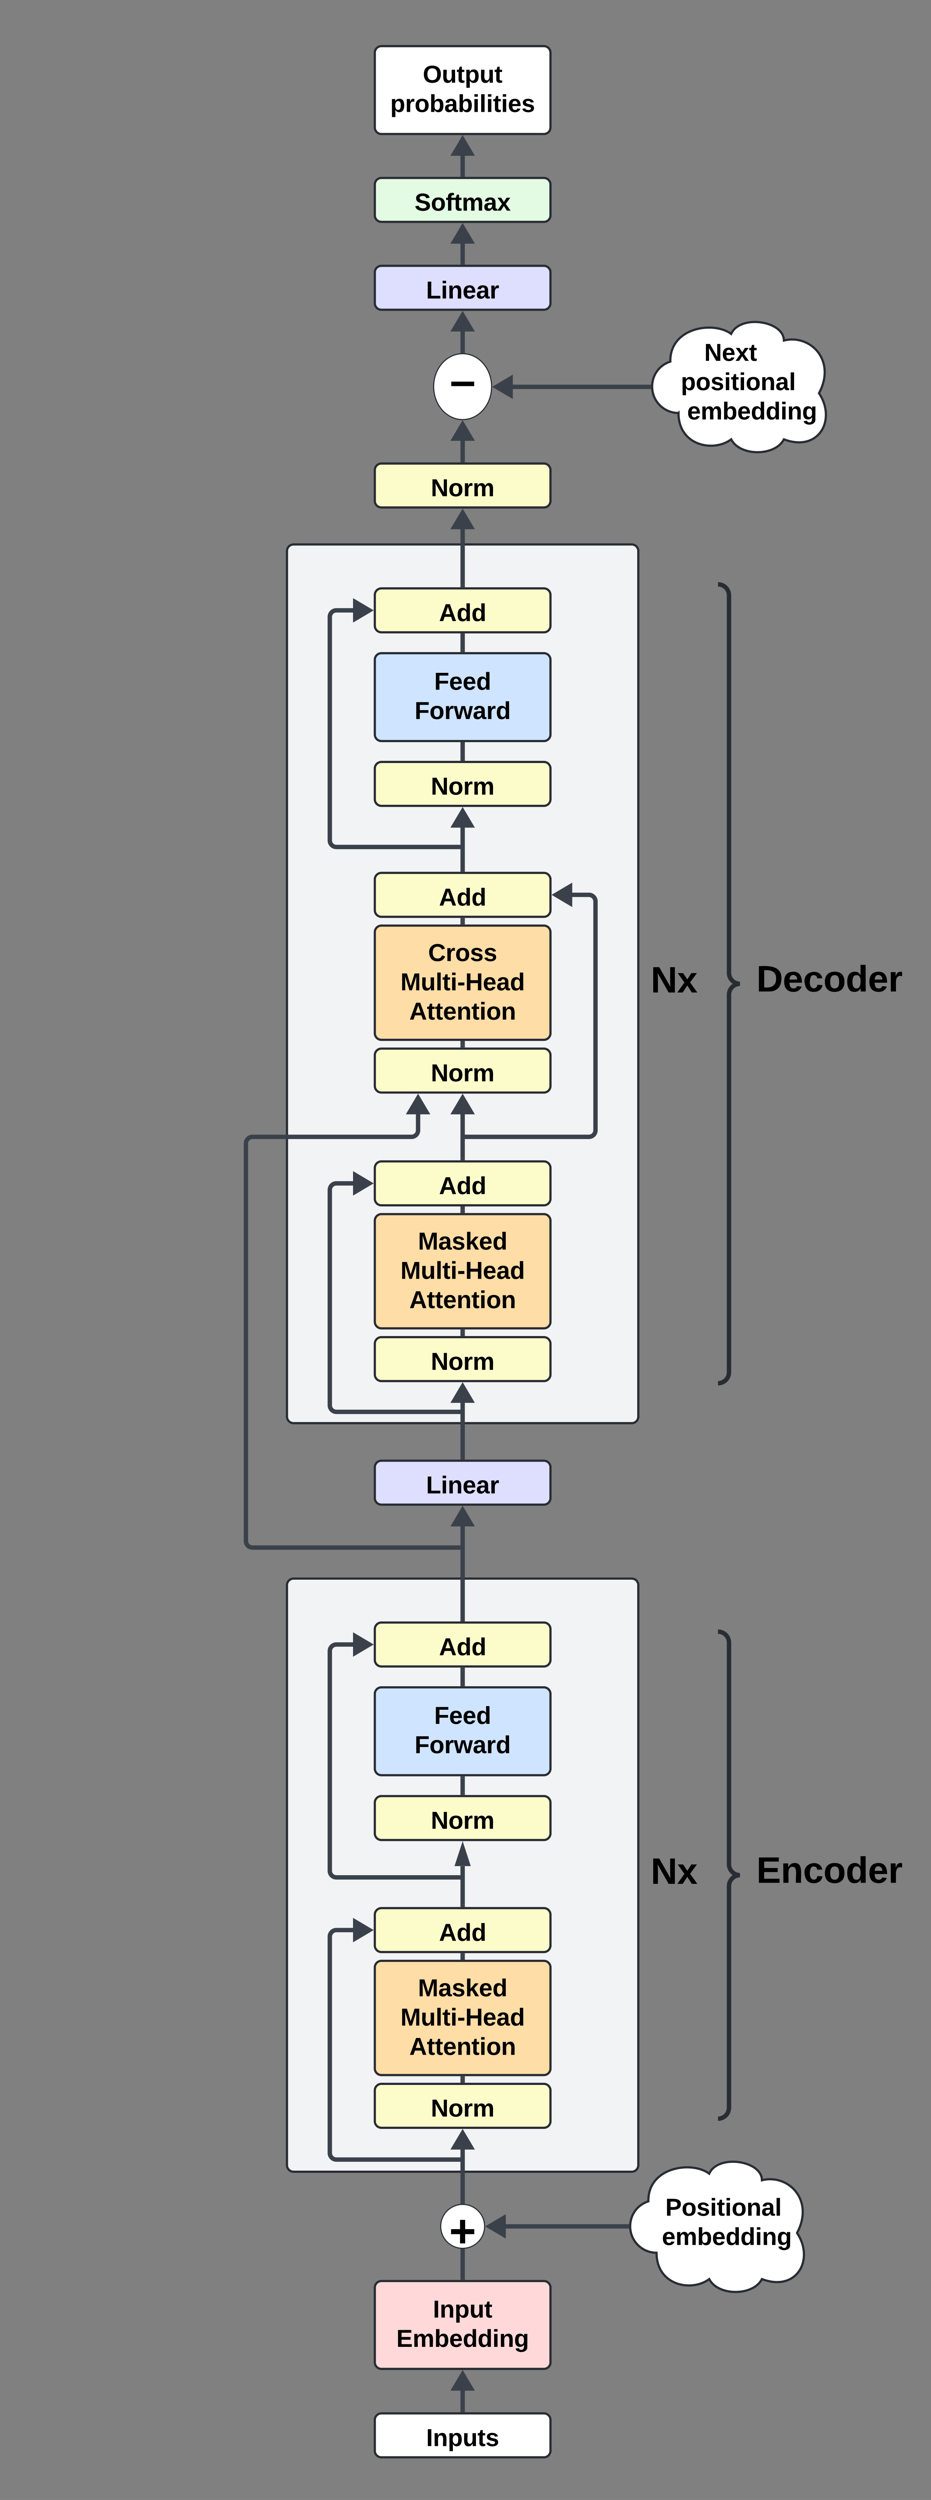 <svg xmlns="http://www.w3.org/2000/svg" xmlns:xlink="http://www.w3.org/1999/xlink" xmlns:lucid="lucid" width="848" height="2276"><rect width="100%" height="100%" fill="#808080" stroke="none"/><g transform="translate(654 -1298)" lucid:page-tab-id="0_0"><path d="M-392.6 1799.67a6 6 0 0 1 6-6h308a6 6 0 0 1 6 6v788a6 6 0 0 1-6 6h-308a6 6 0 0 1-6-6zM-392.6 2741.17a6 6 0 0 1 6-6h308a6 6 0 0 1 6 6v528a6 6 0 0 1-6 6h-308a6 6 0 0 1-6-6z" stroke="#282c33" stroke-width="2" fill="#f2f3f5"/><path d="M-312.6 3089.17a6 6 0 0 1 6-6h148a6 6 0 0 1 6 6v92a6 6 0 0 1-6 6h-148a6 6 0 0 1-6-6z" stroke="#282c33" stroke-width="2" fill="#ffdda6"/><use xlink:href="#a" transform="matrix(1,0,0,1,-300.609,3095.174) translate(27.321 20.278)"/><use xlink:href="#b" transform="matrix(1,0,0,1,-300.609,3095.174) translate(11.395 46.944)"/><use xlink:href="#c" transform="matrix(1,0,0,1,-300.609,3095.174) translate(19.451 73.611)"/><path d="M-312.6 3201.17a6 6 0 0 1 6-6h148a6 6 0 0 1 6 6v28a6 6 0 0 1-6 6h-148a6 6 0 0 1-6-6z" stroke="#282c33" stroke-width="2" fill="#fcfcca"/><use xlink:href="#d" transform="matrix(1,0,0,1,-300.609,3207.174) translate(39.049 17.778)"/><path d="M-312.6 3041.17a6 6 0 0 1 6-6h148a6 6 0 0 1 6 6v28a6 6 0 0 1-6 6h-148a6 6 0 0 1-6-6z" stroke="#282c33" stroke-width="2" fill="#fcfcca"/><use xlink:href="#e" transform="matrix(1,0,0,1,-300.609,3047.174) translate(46.488 17.778)"/><path d="M-312.6 2840.17a6 6 0 0 1 6-6h148a6 6 0 0 1 6 6v68a6 6 0 0 1-6 6h-148a6 6 0 0 1-6-6z" stroke="#282c33" stroke-width="2" fill="#cfe4ff"/><use xlink:href="#f" transform="matrix(1,0,0,1,-300.609,2846.174) translate(42.136 21.278)"/><use xlink:href="#g" transform="matrix(1,0,0,1,-300.609,2846.174) translate(24.265 47.944)"/><path d="M-312.6 2939.17a6 6 0 0 1 6-6h148a6 6 0 0 1 6 6v28a6 6 0 0 1-6 6h-148a6 6 0 0 1-6-6z" stroke="#282c33" stroke-width="2" fill="#fcfcca"/><use xlink:href="#d" transform="matrix(1,0,0,1,-300.609,2945.174) translate(39.049 17.778)"/><path d="M-312.6 2781.17a6 6 0 0 1 6-6h148a6 6 0 0 1 6 6v28a6 6 0 0 1-6 6h-148a6 6 0 0 1-6-6z" stroke="#282c33" stroke-width="2" fill="#fcfcca"/><use xlink:href="#e" transform="matrix(1,0,0,1,-300.609,2787.174) translate(46.488 17.778)"/><path d="M-232.6 3192.17v-2" stroke="#3a414a" stroke-width="4" fill="none"/><path d="M-230.63 3194.17h-3.95v-2.05h3.95zM-230.63 3190.22h-3.95v-2.05h3.95z" stroke="#3a414a" stroke-width=".05" fill="#3a414a"/><path d="M-232.6 3080.17v-2" stroke="#3a414a" stroke-width="4" fill="none"/><path d="M-230.63 3082.17h-3.95v-2.05h3.95zM-230.63 3078.22h-3.95v-2.05h3.95z" stroke="#3a414a" stroke-width=".05" fill="#3a414a"/><path d="M-232.6 3032.17v-35.26" stroke="#3a414a" stroke-width="4" fill="none"/><path d="M-230.63 3034.17h-3.95v-2.05h3.95z" stroke="#3a414a" stroke-width=".05" fill="#3a414a"/><path d="M-232.6 2980.65l4.63 14.26h-9.28z" stroke="#3a414a" stroke-width="4" fill="#3a414a"/><path d="M-232.6 2930.17v-13" stroke="#3a414a" stroke-width="4" fill="none"/><path d="M-230.63 2932.17h-3.95v-2.05h3.95zM-230.63 2917.22h-3.95v-2.05h3.95z" stroke="#3a414a" stroke-width=".05" fill="#3a414a"/><path d="M-232.6 2831.17v-13" stroke="#3a414a" stroke-width="4" fill="none"/><path d="M-230.63 2833.17h-3.95v-2.05h3.95zM-230.63 2818.22h-3.95v-2.05h3.95z" stroke="#3a414a" stroke-width=".05" fill="#3a414a"/><path d="M-234.6 3007.2h-113a6 6 0 0 1-6-6v-200.03a6 6 0 0 1 6-6h20.76M-234.66 3007.2h2.05" stroke="#3a414a" stroke-width="4" fill="none"/><path d="M-317.54 2795.17l-12.9 7.64v-15.26z" stroke="#3a414a" stroke-width="4" fill="#3a414a"/><path d="M-312.6 3380.67a6 6 0 0 1 6-6h148a6 6 0 0 1 6 6v68a6 6 0 0 1-6 6h-148a6 6 0 0 1-6-6z" stroke="#282c33" stroke-width="2" fill="#ffd9d9"/><use xlink:href="#h" transform="matrix(1,0,0,1,-300.609,3386.674) translate(40.963 21.278)"/><use xlink:href="#i" transform="matrix(1,0,0,1,-300.609,3386.674) translate(7.66 47.944)"/><path d="M-232.6 3371.67v-24.25" stroke="#3a414a" stroke-width="4" fill="none"/><path d="M-230.63 3373.67h-3.95v-2.05h3.95zM-232.63 3345.43l1.5-.06.5-.1v2.2h-3.95v-2.3z" stroke="#3a414a" stroke-width=".05" fill="#3a414a"/><path d="M-232.6 3302.42v-53.02" stroke="#3a414a" stroke-width="4" fill="none"/><path d="M-230.63 3304.67l-1.96-.25-1.5.06-.48.1v-2.2h3.95z" stroke="#3a414a" stroke-width=".05" fill="#3a414a"/><path d="M-232.6 3240.1l7.63 12.9h-15.28z" stroke="#3a414a" stroke-width="4" fill="#3a414a"/><path d="M-56 3348.92c-13.25 0-24-10.74-24-24 0-10.6 6.5-19.55 16.58-22.82C-64 3270.92-24 3264.92-8 3276.92c8-18 48-12 48 6 24-6 48 18 32 48 16 24 0 54-32 42-8 15.6-40 15.6-48 0-16 12-48 6-48-24z" stroke="#282c33" stroke-width="2" fill="#fff"/><use xlink:href="#j" transform="matrix(1,0,0,1,-75,3269.924) translate(27.042 45.278)"/><use xlink:href="#k" transform="matrix(1,0,0,1,-75,3269.924) translate(23.9 71.944)"/><path d="M-212.6 3324.92c0 11.05-8.96 20-20 20-11.06 0-20-8.95-20-20 0-11.04 8.94-20 20-20 11.04 0 20 8.96 20 20z" stroke="#282c33" fill="#fff"/><use xlink:href="#l" transform="matrix(1,0,0,1,-247.609,3309.924) translate(2.685 33.778)"/><path d="M-234.6 3264.1h-113a6 6 0 0 1-6-6v-196.93a6 6 0 0 1 6-6h20.76M-234.66 3264.1h2.05" stroke="#3a414a" stroke-width="4" fill="none"/><path d="M-317.54 3055.17l-12.9 7.64v-15.26z" stroke="#3a414a" stroke-width="4" fill="#3a414a"/><path d="M-312.6 3501.17a6 6 0 0 1 6-6h148a6 6 0 0 1 6 6v28a6 6 0 0 1-6 6h-148a6 6 0 0 1-6-6z" stroke="#282c33" stroke-width="2" fill="#fff"/><use xlink:href="#m" transform="matrix(1,0,0,1,-300.609,3507.174) translate(34.79 17.778)"/><path d="M-232.6 3492.17v-23.27" stroke="#3a414a" stroke-width="4" fill="none"/><path d="M-230.63 3494.17h-3.95v-2.05h3.95z" stroke="#3a414a" stroke-width=".05" fill="#3a414a"/><path d="M-232.6 3459.6l7.63 12.9h-15.28z" stroke="#3a414a" stroke-width="4" fill="#3a414a"/><path d="M-312.6 2409.35a6 6 0 0 1 6-6h148a6 6 0 0 1 6 6v92a6 6 0 0 1-6 6h-148a6 6 0 0 1-6-6z" stroke="#282c33" stroke-width="2" fill="#ffdda6"/><use xlink:href="#a" transform="matrix(1,0,0,1,-300.609,2415.353) translate(27.321 20.278)"/><use xlink:href="#b" transform="matrix(1,0,0,1,-300.609,2415.353) translate(11.395 46.944)"/><use xlink:href="#c" transform="matrix(1,0,0,1,-300.609,2415.353) translate(19.451 73.611)"/><path d="M-312.6 2521.35a6 6 0 0 1 6-6h148a6 6 0 0 1 6 6v28a6 6 0 0 1-6 6h-148a6 6 0 0 1-6-6z" stroke="#282c33" stroke-width="2" fill="#fcfcca"/><use xlink:href="#d" transform="matrix(1,0,0,1,-300.609,2527.353) translate(39.049 17.778)"/><path d="M-312.6 2361.35a6 6 0 0 1 6-6h148a6 6 0 0 1 6 6v28a6 6 0 0 1-6 6h-148a6 6 0 0 1-6-6z" stroke="#282c33" stroke-width="2" fill="#fcfcca"/><use xlink:href="#e" transform="matrix(1,0,0,1,-300.609,2367.353) translate(46.488 17.778)"/><path d="M-232.6 2512.35v-2" stroke="#3a414a" stroke-width="4" fill="none"/><path d="M-230.63 2514.35h-3.95v-2.05h3.95zM-230.63 2510.4h-3.95v-2.05h3.95z" stroke="#3a414a" stroke-width=".05" fill="#3a414a"/><path d="M-232.6 2400.35v-2" stroke="#3a414a" stroke-width="4" fill="none"/><path d="M-230.63 2402.35h-3.95v-2.05h3.95zM-230.63 2398.4h-3.95v-2.05h3.95z" stroke="#3a414a" stroke-width=".05" fill="#3a414a"/><path d="M-312.6 2258.67a6 6 0 0 1 6-6h148a6 6 0 0 1 6 6v28a6 6 0 0 1-6 6h-148a6 6 0 0 1-6-6z" stroke="#282c33" stroke-width="2" fill="#fcfcca"/><use xlink:href="#d" transform="matrix(1,0,0,1,-300.609,2264.674) translate(39.049 17.778)"/><path d="M-312.6 2098.67a6 6 0 0 1 6-6h148a6 6 0 0 1 6 6v28a6 6 0 0 1-6 6h-148a6 6 0 0 1-6-6z" stroke="#282c33" stroke-width="2" fill="#fcfcca"/><use xlink:href="#e" transform="matrix(1,0,0,1,-300.609,2104.674) translate(46.488 17.778)"/><path d="M-232.6 2249.67v-2" stroke="#3a414a" stroke-width="4" fill="none"/><path d="M-230.63 2251.67h-3.95v-2.05h3.95zM-230.63 2247.72h-3.95v-2.05h3.95z" stroke="#3a414a" stroke-width=".05" fill="#3a414a"/><path d="M-232.6 2137.67v-2" stroke="#3a414a" stroke-width="4" fill="none"/><path d="M-230.63 2139.67h-3.95v-2.05h3.95zM-230.63 2135.72h-3.95v-2.05h3.95z" stroke="#3a414a" stroke-width=".05" fill="#3a414a"/><path d="M-312.6 2146.67a6 6 0 0 1 6-6h148a6 6 0 0 1 6 6v92a6 6 0 0 1-6 6h-148a6 6 0 0 1-6-6z" stroke="#282c33" stroke-width="2" fill="#ffdda6"/><use xlink:href="#n" transform="matrix(1,0,0,1,-300.609,2152.674) translate(36.58 20.278)"/><use xlink:href="#b" transform="matrix(1,0,0,1,-300.609,2152.674) translate(11.395 46.944)"/><use xlink:href="#c" transform="matrix(1,0,0,1,-300.609,2152.674) translate(19.451 73.611)"/><path d="M-232.6 2352.35v-45.45" stroke="#3a414a" stroke-width="4" fill="none"/><path d="M-230.63 2354.35h-3.95v-2.05h3.95z" stroke="#3a414a" stroke-width=".05" fill="#3a414a"/><path d="M-232.6 2297.6l7.63 12.9h-15.28z" stroke="#3a414a" stroke-width="4" fill="#3a414a"/><path d="M-230.6 2333h113a6 6 0 0 0 6-6v-208.33a6 6 0 0 0-6-6h-20.78M-230.56 2333h-2.05" stroke="#3a414a" stroke-width="4" fill="none"/><path d="M-147.68 2112.67l12.9-7.63v15.27z" stroke="#3a414a" stroke-width="4" fill="#3a414a"/><path d="M-312.6 1898.67a6 6 0 0 1 6-6h148a6 6 0 0 1 6 6v68a6 6 0 0 1-6 6h-148a6 6 0 0 1-6-6z" stroke="#282c33" stroke-width="2" fill="#cfe4ff"/><use xlink:href="#f" transform="matrix(1,0,0,1,-300.609,1904.674) translate(42.136 21.278)"/><use xlink:href="#g" transform="matrix(1,0,0,1,-300.609,1904.674) translate(24.265 47.944)"/><path d="M-312.6 1997.67a6 6 0 0 1 6-6h148a6 6 0 0 1 6 6v28a6 6 0 0 1-6 6h-148a6 6 0 0 1-6-6z" stroke="#282c33" stroke-width="2" fill="#fcfcca"/><use xlink:href="#d" transform="matrix(1,0,0,1,-300.609,2003.674) translate(39.049 17.778)"/><path d="M-312.6 1839.67a6 6 0 0 1 6-6h148a6 6 0 0 1 6 6v28a6 6 0 0 1-6 6h-148a6 6 0 0 1-6-6z" stroke="#282c33" stroke-width="2" fill="#fcfcca"/><use xlink:href="#e" transform="matrix(1,0,0,1,-300.609,1845.674) translate(46.488 17.778)"/><path d="M-232.6 2089.67v-43.77" stroke="#3a414a" stroke-width="4" fill="none"/><path d="M-230.63 2091.67h-3.95v-2.05h3.95z" stroke="#3a414a" stroke-width=".05" fill="#3a414a"/><path d="M-232.6 2036.6l7.63 12.9h-15.28z" stroke="#3a414a" stroke-width="4" fill="#3a414a"/><path d="M-234.6 2069.1h-113a6 6 0 0 1-6-6v-203.43a6 6 0 0 1 6-6h20.76M-234.66 2069.1h2.05" stroke="#3a414a" stroke-width="4" fill="none"/><path d="M-317.54 1853.67l-12.9 7.64v-15.26z" stroke="#3a414a" stroke-width="4" fill="#3a414a"/><path d="M-232.6 1988.67v-13" stroke="#3a414a" stroke-width="4" fill="none"/><path d="M-230.63 1990.67h-3.95v-2.05h3.95zM-230.63 1975.72h-3.95v-2.05h3.95z" stroke="#3a414a" stroke-width=".05" fill="#3a414a"/><path d="M-232.6 1889.67v-13" stroke="#3a414a" stroke-width="4" fill="none"/><path d="M-230.63 1891.67h-3.95v-2.05h3.95zM-230.63 1876.72h-3.95v-2.05h3.95z" stroke="#3a414a" stroke-width=".05" fill="#3a414a"/><path d="M-312.6 1546a6 6 0 0 1 6-6h148a6 6 0 0 1 6 6v28a6 6 0 0 1-6 6h-148a6 6 0 0 1-6-6z" stroke="#282c33" stroke-width="2" fill="#dedeff"/><use xlink:href="#o" transform="matrix(1,0,0,1,-300.609,1552) translate(34.728 17.778)"/><path d="M-232.6 1617.5v-23.27" stroke="#3a414a" stroke-width="4" fill="none"/><path d="M-230.63 1619.66l-1.97-.16-1.72.06-.26.04v-2.15h3.95z" stroke="#3a414a" stroke-width=".05" fill="#3a414a"/><path d="M-232.6 1584.93l7.63 12.9h-15.28z" stroke="#3a414a" stroke-width="4" fill="#3a414a"/><path d="M-232.6 1717v-23.27" stroke="#3a414a" stroke-width="4" fill="none"/><path d="M-230.63 1719h-3.95v-2.05h3.95z" stroke="#3a414a" stroke-width=".05" fill="#3a414a"/><path d="M-232.6 1684.43l7.63 12.9h-15.28z" stroke="#3a414a" stroke-width="4" fill="#3a414a"/><path d="M-232.6 1830.67v-56.44" stroke="#3a414a" stroke-width="4" fill="none"/><path d="M-230.63 1832.67h-3.95v-2.05h3.95z" stroke="#3a414a" stroke-width=".05" fill="#3a414a"/><path d="M-232.6 1764.93l7.63 12.9h-15.28z" stroke="#3a414a" stroke-width="4" fill="#3a414a"/><path d="M-312.6 1466a6 6 0 0 1 6-6h148a6 6 0 0 1 6 6v28a6 6 0 0 1-6 6h-148a6 6 0 0 1-6-6z" stroke="#282c33" stroke-width="2" fill="#e3fae3"/><use xlink:href="#p" transform="matrix(1,0,0,1,-300.609,1472) translate(24.265 17.778)"/><path d="M-232.6 1537v-22.77" stroke="#3a414a" stroke-width="4" fill="none"/><path d="M-230.63 1539h-3.95v-2.05h3.95z" stroke="#3a414a" stroke-width=".05" fill="#3a414a"/><path d="M-232.6 1504.93l7.63 12.9h-15.28z" stroke="#3a414a" stroke-width="4" fill="#3a414a"/><path d="M-312.6 1346a6 6 0 0 1 6-6h148a6 6 0 0 1 6 6v68a6 6 0 0 1-6 6h-148a6 6 0 0 1-6-6z" stroke="#282c33" stroke-width="2" fill="#fff"/><use xlink:href="#q" transform="matrix(1,0,0,1,-300.609,1352) translate(31.735 21.278)"/><use xlink:href="#r" transform="matrix(1,0,0,1,-300.609,1352) translate(2.105 47.944)"/><path d="M-232.6 1457v-22.77" stroke="#3a414a" stroke-width="4" fill="none"/><path d="M-230.63 1459h-3.95v-2.05h3.95z" stroke="#3a414a" stroke-width=".05" fill="#3a414a"/><path d="M-232.6 1424.93l7.63 12.9h-15.28z" stroke="#3a414a" stroke-width="4" fill="#3a414a"/><path d="M-160 2981.17a6 6 0 0 1 6-6H74a6 6 0 0 1 6 6v48a6 6 0 0 1-6 6h-228a6 6 0 0 1-6-6z" stroke="#000" stroke-opacity="0" stroke-width="4" fill="#fff" fill-opacity="0"/><use xlink:href="#s" transform="matrix(1,0,0,1,-155,2980.174) translate(93.75 32.917)"/><path d="M-160 2169.67a6 6 0 0 1 6-6H74a6 6 0 0 1 6 6v48a6 6 0 0 1-6 6h-228a6 6 0 0 1-6-6z" stroke="#000" stroke-opacity="0" stroke-width="4" fill="#fff" fill-opacity="0"/><use xlink:href="#s" transform="matrix(1,0,0,1,-155,2168.674) translate(93.75 32.917)"/><path d="M-312.6 2633.85a6 6 0 0 1 6-6h148a6 6 0 0 1 6 6v28a6 6 0 0 1-6 6h-148a6 6 0 0 1-6-6z" stroke="#282c33" stroke-width="2" fill="#dedeff"/><use xlink:href="#o" transform="matrix(1,0,0,1,-300.609,2639.848) translate(34.728 17.778)"/><path d="M-232.6 2772.17v-90.1" stroke="#3a414a" stroke-width="4" fill="none"/><path d="M-230.63 2774.17h-3.95v-2.05h3.95z" stroke="#3a414a" stroke-width=".05" fill="#3a414a"/><path d="M-232.6 2672.78l7.63 12.9h-15.28z" stroke="#3a414a" stroke-width="4" fill="#3a414a"/><path d="M-232.6 2624.85v-55.27" stroke="#3a414a" stroke-width="4" fill="none"/><path d="M-230.63 2626.85h-3.95v-2.05h3.95z" stroke="#3a414a" stroke-width=".05" fill="#3a414a"/><path d="M-232.6 2560.28l7.63 12.9h-15.28z" stroke="#3a414a" stroke-width="4" fill="#3a414a"/><path d="M-234.6 2706.93H-424a6 6 0 0 1-6-6V2339a6 6 0 0 1 6-6h144.8a6 6 0 0 0 6-6v-20.1M-234.66 2706.93h2.05" stroke="#3a414a" stroke-width="4" fill="none"/><path d="M-273.2 2297.6l7.64 12.9h-15.27z" stroke="#3a414a" stroke-width="4" fill="#3a414a"/><path d="M-83 3324.92h-115.88" stroke="#3a414a" stroke-width="4" fill="none"/><path d="M-81 3324.9l.1 2h-2.15v-3.95h2.26z" stroke="#3a414a" stroke-width=".05" fill="#3a414a"/><path d="M-208.18 3324.92l12.9-7.63v15.26z" stroke="#3a414a" stroke-width="4" fill="#3a414a"/><path d="M-36 1674c-13.26 0-24-10.74-24-24 0-10.6 6.5-19.55 16.58-22.83C-44 1596-4 1590 12 1602c8-18 48-12 48 6 24-6 48 18 32 48 16 24 0 54-32 42-8 15.6-40 15.6-48 0-16 12-48 6-48-24z" stroke="#282c33" stroke-width="2" fill="#fff"/><use xlink:href="#t" transform="matrix(1,0,0,1,-55,1595) translate(42.493 31.528)"/><use xlink:href="#u" transform="matrix(1,0,0,1,-55,1595) translate(21.185 58.194)"/><use xlink:href="#v" transform="matrix(1,0,0,1,-55,1595) translate(26.9 84.861)"/><path d="M-206.22 1650c0 16.57-11.8 30-26.4 30-14.56 0-26.38-13.43-26.38-30s11.8-30 26.4-30c14.57 0 26.38 13.43 26.38 30z" stroke="#282c33" fill="#fff"/><use xlink:href="#w" transform="matrix(1,0,0,1,-254,1625) translate(9.777 33.778)"/><path d="M-63 1650.2h-129.5" stroke="#3a414a" stroke-width="4" fill="none"/><path d="M-61 1649.97l.12 2.2h-2.16v-3.96h2.23z" stroke="#3a414a" stroke-width=".05" fill="#3a414a"/><path d="M-201.8 1650.2l12.9-7.65v15.27z" stroke="#3a414a" stroke-width="4" fill="#3a414a"/><path d="M-234.6 2583.37h-113a6 6 0 0 1-6-6v-196.02a6 6 0 0 1 6-6h20.76M-234.66 2583.37h2.05" stroke="#3a414a" stroke-width="4" fill="none"/><path d="M-317.54 2375.35l-12.9 7.64v-15.28z" stroke="#3a414a" stroke-width="4" fill="#3a414a"/><path d="M0 1836a6 6 0 0 1 6-6h68a6 6 0 0 1 6 6v715.34a6 6 0 0 1-6 6H6a6 6 0 0 1-6-6z" fill="none"/><path d="M0 2557.34c5.52 0 10-4.48 10-10v-343.67c0-5.52 4.48-10 10-10-5.52 0-10-4.47-10-10V1840c0-5.5-4.48-10-10-10" stroke="#282c33" stroke-width="4" fill="none"/><g><use xlink:href="#x" transform="matrix(1,0,0,1,35,1835.011) translate(0 365.667)"/></g><path d="M0 2789.47a6 6 0 0 1 6-6h68a6 6 0 0 1 6 6v431.4a6 6 0 0 1-6 6H6a6 6 0 0 1-6-6z" fill="none"/><path d="M0 3226.88c5.52 0 10-4.48 10-10v-201.7c0-5.53 4.48-10 10-10-5.52 0-10-4.48-10-10v-201.7c0-5.53-4.48-10-10-10" stroke="#282c33" stroke-width="4" fill="none"/><g><use xlink:href="#y" transform="matrix(1,0,0,1,35,2788.468) translate(0 223.667)"/></g><path d="M-312.6 1726a6 6 0 0 1 6-6h148a6 6 0 0 1 6 6v28a6 6 0 0 1-6 6h-148a6 6 0 0 1-6-6z" stroke="#282c33" stroke-width="2" fill="#fcfcca"/><g><use xlink:href="#z" transform="matrix(1,0,0,1,-300.609,1732) translate(39.049 17.778)"/></g><defs><path d="M230 0l2-204L168 0h-37L68-204 70 0H24v-248h70l56 185 57-185h69V0h-46" id="A"/><path d="M133-34C117-15 103 5 69 4 32 3 11-16 11-54c-1-60 55-63 116-61 1-26-3-47-28-47-18 1-26 9-28 27l-52-2c7-38 36-58 82-57s74 22 75 68l1 82c-1 14 12 18 25 15v27c-30 8-71 5-69-32zm-48 3c29 0 43-24 42-57-32 0-66-3-65 30 0 17 8 27 23 27" id="B"/><path d="M137-138c1-29-70-34-71-4 15 46 118 7 119 86 1 83-164 76-172 9l43-7c4 19 20 25 44 25 33 8 57-30 24-41C81-84 22-81 20-136c-2-80 154-74 161-7" id="C"/><path d="M147 0L96-86 75-71V0H25v-261h50v150l67-79h53l-66 74L201 0h-54" id="D"/><path d="M185-48c-13 30-37 53-82 52C43 2 14-33 14-96s30-98 90-98c62 0 83 45 84 108H66c0 31 8 55 39 56 18 0 30-7 34-22zm-45-69c5-46-57-63-70-21-2 6-4 13-4 21h74" id="E"/><path d="M88-194c31-1 46 15 58 34l-1-101h50l1 261h-48c-2-10 0-23-3-31C134-8 116 4 84 4 32 4 16-41 15-95c0-56 19-97 73-99zm17 164c33 0 40-30 41-66 1-37-9-64-41-64s-38 30-39 65c0 43 13 65 39 65" id="F"/><g id="a"><use transform="matrix(0.062,0,0,0.062,0,0)" xlink:href="#A"/><use transform="matrix(0.062,0,0,0.062,18.457,0)" xlink:href="#B"/><use transform="matrix(0.062,0,0,0.062,30.802,0)" xlink:href="#C"/><use transform="matrix(0.062,0,0,0.062,43.148,0)" xlink:href="#D"/><use transform="matrix(0.062,0,0,0.062,55.494,0)" xlink:href="#E"/><use transform="matrix(0.062,0,0,0.062,67.84,0)" xlink:href="#F"/></g><path d="M85 4C-2 5 27-109 22-190h50c7 57-23 150 33 157 60-5 35-97 40-157h50l1 190h-47c-2-12 1-28-3-38-12 25-28 42-61 42" id="G"/><path d="M25 0v-261h50V0H25" id="H"/><path d="M115-3C79 11 28 4 28-45v-112H4v-33h27l15-45h31v45h36v33H77v99c-1 23 16 31 38 25v30" id="I"/><path d="M25-224v-37h50v37H25zM25 0v-190h50V0H25" id="J"/><path d="M14-72v-43h91v43H14" id="K"/><path d="M186 0v-106H76V0H24v-248h52v99h110v-99h50V0h-50" id="L"/><g id="b"><use transform="matrix(0.062,0,0,0.062,0,0)" xlink:href="#A"/><use transform="matrix(0.062,0,0,0.062,18.457,0)" xlink:href="#G"/><use transform="matrix(0.062,0,0,0.062,31.975,0)" xlink:href="#H"/><use transform="matrix(0.062,0,0,0.062,38.148,0)" xlink:href="#I"/><use transform="matrix(0.062,0,0,0.062,45.494,0)" xlink:href="#J"/><use transform="matrix(0.062,0,0,0.062,51.667,0)" xlink:href="#K"/><use transform="matrix(0.062,0,0,0.062,59.012,0)" xlink:href="#L"/><use transform="matrix(0.062,0,0,0.062,75,0)" xlink:href="#E"/><use transform="matrix(0.062,0,0,0.062,87.346,0)" xlink:href="#B"/><use transform="matrix(0.062,0,0,0.062,99.691,0)" xlink:href="#F"/></g><path d="M199 0l-22-63H83L61 0H9l90-248h61L250 0h-51zm-33-102l-36-108c-10 38-24 72-36 108h72" id="M"/><path d="M135-194c87-1 58 113 63 194h-50c-7-57 23-157-34-157-59 0-34 97-39 157H25l-1-190h47c2 12-1 28 3 38 12-26 28-41 61-42" id="N"/><path d="M110-194c64 0 96 36 96 99 0 64-35 99-97 99-61 0-95-36-95-99 0-62 34-99 96-99zm-1 164c35 0 45-28 45-65 0-40-10-65-43-65-34 0-45 26-45 65 0 36 10 65 43 65" id="O"/><g id="c"><use transform="matrix(0.062,0,0,0.062,0,0)" xlink:href="#M"/><use transform="matrix(0.062,0,0,0.062,15.988,0)" xlink:href="#I"/><use transform="matrix(0.062,0,0,0.062,23.333,0)" xlink:href="#I"/><use transform="matrix(0.062,0,0,0.062,30.679,0)" xlink:href="#E"/><use transform="matrix(0.062,0,0,0.062,43.025,0)" xlink:href="#N"/><use transform="matrix(0.062,0,0,0.062,56.543,0)" xlink:href="#I"/><use transform="matrix(0.062,0,0,0.062,63.889,0)" xlink:href="#J"/><use transform="matrix(0.062,0,0,0.062,70.062,0)" xlink:href="#O"/><use transform="matrix(0.062,0,0,0.062,83.58,0)" xlink:href="#N"/></g><path d="M175 0L67-191c6 58 2 128 3 191H24v-248h59L193-55c-6-58-2-129-3-193h46V0h-61" id="P"/><path d="M135-150c-39-12-60 13-60 57V0H25l-1-190h47c2 13-1 29 3 40 6-28 27-53 61-41v41" id="Q"/><path d="M220-157c-53 9-28 100-34 157h-49v-107c1-27-5-49-29-50C55-147 81-57 75 0H25l-1-190h47c2 12-1 28 3 38 10-53 101-56 108 0 13-22 24-43 59-42 82 1 51 116 57 194h-49v-107c-1-25-5-48-29-50" id="R"/><g id="d"><use transform="matrix(0.062,0,0,0.062,0,0)" xlink:href="#P"/><use transform="matrix(0.062,0,0,0.062,15.988,0)" xlink:href="#O"/><use transform="matrix(0.062,0,0,0.062,29.506,0)" xlink:href="#Q"/><use transform="matrix(0.062,0,0,0.062,38.148,0)" xlink:href="#R"/></g><g id="e"><use transform="matrix(0.062,0,0,0.062,0,0)" xlink:href="#M"/><use transform="matrix(0.062,0,0,0.062,15.988,0)" xlink:href="#F"/><use transform="matrix(0.062,0,0,0.062,29.506,0)" xlink:href="#F"/></g><path d="M76-208v77h127v40H76V0H24v-248h183v40H76" id="S"/><g id="f"><use transform="matrix(0.062,0,0,0.062,0,0)" xlink:href="#S"/><use transform="matrix(0.062,0,0,0.062,13.519,0)" xlink:href="#E"/><use transform="matrix(0.062,0,0,0.062,25.864,0)" xlink:href="#E"/><use transform="matrix(0.062,0,0,0.062,38.21,0)" xlink:href="#F"/></g><path d="M231 0h-52l-39-155L100 0H48L-1-190h46L77-45c9-52 24-97 36-145h53l37 145 32-145h46" id="T"/><g id="g"><use transform="matrix(0.062,0,0,0.062,0,0)" xlink:href="#S"/><use transform="matrix(0.062,0,0,0.062,13.519,0)" xlink:href="#O"/><use transform="matrix(0.062,0,0,0.062,27.037,0)" xlink:href="#Q"/><use transform="matrix(0.062,0,0,0.062,35.679,0)" xlink:href="#T"/><use transform="matrix(0.062,0,0,0.062,52.963,0)" xlink:href="#B"/><use transform="matrix(0.062,0,0,0.062,65.309,0)" xlink:href="#Q"/><use transform="matrix(0.062,0,0,0.062,73.951,0)" xlink:href="#F"/></g><path d="M24 0v-248h52V0H24" id="U"/><path d="M135-194c53 0 70 44 70 98 0 56-19 98-73 100-31 1-45-17-59-34 3 33 2 69 2 105H25l-1-265h48c2 10 0 23 3 31 11-24 29-35 60-35zM114-30c33 0 39-31 40-66 0-38-9-64-40-64-56 0-55 130 0 130" id="V"/><g id="h"><use transform="matrix(0.062,0,0,0.062,0,0)" xlink:href="#U"/><use transform="matrix(0.062,0,0,0.062,6.173,0)" xlink:href="#N"/><use transform="matrix(0.062,0,0,0.062,19.691,0)" xlink:href="#V"/><use transform="matrix(0.062,0,0,0.062,33.21,0)" xlink:href="#G"/><use transform="matrix(0.062,0,0,0.062,46.728,0)" xlink:href="#I"/></g><path d="M24 0v-248h195v40H76v63h132v40H76v65h150V0H24" id="W"/><path d="M135-194c52 0 70 43 70 98 0 56-19 99-73 100-30 1-46-15-58-35L72 0H24l1-261h50v104c11-23 29-37 60-37zM114-30c31 0 40-27 40-66 0-37-7-63-39-63s-41 28-41 65c0 36 8 64 40 64" id="X"/><path d="M195-6C206 82 75 100 31 46c-4-6-6-13-8-21l49-6c3 16 16 24 34 25 40 0 42-37 40-79-11 22-30 35-61 35-53 0-70-43-70-97 0-56 18-96 73-97 30 0 46 14 59 34l2-30h47zm-90-29c32 0 41-27 41-63 0-35-9-62-40-62-32 0-39 29-40 63 0 36 9 62 39 62" id="Y"/><g id="i"><use transform="matrix(0.062,0,0,0.062,0,0)" xlink:href="#W"/><use transform="matrix(0.062,0,0,0.062,14.815,0)" xlink:href="#R"/><use transform="matrix(0.062,0,0,0.062,34.568,0)" xlink:href="#X"/><use transform="matrix(0.062,0,0,0.062,48.086,0)" xlink:href="#E"/><use transform="matrix(0.062,0,0,0.062,60.432,0)" xlink:href="#F"/><use transform="matrix(0.062,0,0,0.062,73.951,0)" xlink:href="#F"/><use transform="matrix(0.062,0,0,0.062,87.469,0)" xlink:href="#J"/><use transform="matrix(0.062,0,0,0.062,93.642,0)" xlink:href="#N"/><use transform="matrix(0.062,0,0,0.062,107.16,0)" xlink:href="#Y"/></g><path d="M24-248c93 1 206-16 204 79-1 75-69 88-152 82V0H24v-248zm52 121c47 0 100 7 100-41 0-47-54-39-100-39v80" id="Z"/><g id="j"><use transform="matrix(0.062,0,0,0.062,0,0)" xlink:href="#Z"/><use transform="matrix(0.062,0,0,0.062,14.815,0)" xlink:href="#O"/><use transform="matrix(0.062,0,0,0.062,28.333,0)" xlink:href="#C"/><use transform="matrix(0.062,0,0,0.062,40.679,0)" xlink:href="#J"/><use transform="matrix(0.062,0,0,0.062,46.852,0)" xlink:href="#I"/><use transform="matrix(0.062,0,0,0.062,54.198,0)" xlink:href="#J"/><use transform="matrix(0.062,0,0,0.062,60.37,0)" xlink:href="#O"/><use transform="matrix(0.062,0,0,0.062,73.889,0)" xlink:href="#N"/><use transform="matrix(0.062,0,0,0.062,87.407,0)" xlink:href="#B"/><use transform="matrix(0.062,0,0,0.062,99.753,0)" xlink:href="#H"/></g><g id="k"><use transform="matrix(0.062,0,0,0.062,0,0)" xlink:href="#E"/><use transform="matrix(0.062,0,0,0.062,12.346,0)" xlink:href="#R"/><use transform="matrix(0.062,0,0,0.062,32.099,0)" xlink:href="#X"/><use transform="matrix(0.062,0,0,0.062,45.617,0)" xlink:href="#E"/><use transform="matrix(0.062,0,0,0.062,57.963,0)" xlink:href="#F"/><use transform="matrix(0.062,0,0,0.062,71.481,0)" xlink:href="#F"/><use transform="matrix(0.062,0,0,0.062,85,0)" xlink:href="#J"/><use transform="matrix(0.062,0,0,0.062,91.173,0)" xlink:href="#N"/><use transform="matrix(0.062,0,0,0.062,104.691,0)" xlink:href="#Y"/></g><path d="M125-100v72H85v-72H15v-39h70v-72h40v72h71v39h-71" id="aa"/><use transform="matrix(0.117,0,0,0.117,0,0)" xlink:href="#aa" id="l"/><g id="m"><use transform="matrix(0.062,0,0,0.062,0,0)" xlink:href="#U"/><use transform="matrix(0.062,0,0,0.062,6.173,0)" xlink:href="#N"/><use transform="matrix(0.062,0,0,0.062,19.691,0)" xlink:href="#V"/><use transform="matrix(0.062,0,0,0.062,33.21,0)" xlink:href="#G"/><use transform="matrix(0.062,0,0,0.062,46.728,0)" xlink:href="#I"/><use transform="matrix(0.062,0,0,0.062,54.074,0)" xlink:href="#C"/></g><path d="M67-125c0 53 21 87 73 88 37 1 54-22 65-47l45 17C233-25 199 4 140 4 58 4 20-42 15-125 8-235 124-281 211-232c18 10 29 29 36 50l-46 12c-8-25-30-41-62-41-52 0-71 34-72 86" id="ab"/><g id="n"><use transform="matrix(0.062,0,0,0.062,0,0)" xlink:href="#ab"/><use transform="matrix(0.062,0,0,0.062,15.988,0)" xlink:href="#Q"/><use transform="matrix(0.062,0,0,0.062,24.63,0)" xlink:href="#O"/><use transform="matrix(0.062,0,0,0.062,38.148,0)" xlink:href="#C"/><use transform="matrix(0.062,0,0,0.062,50.494,0)" xlink:href="#C"/></g><path d="M24 0v-248h52v208h133V0H24" id="ac"/><g id="o"><use transform="matrix(0.062,0,0,0.062,0,0)" xlink:href="#ac"/><use transform="matrix(0.062,0,0,0.062,13.519,0)" xlink:href="#J"/><use transform="matrix(0.062,0,0,0.062,19.691,0)" xlink:href="#N"/><use transform="matrix(0.062,0,0,0.062,33.21,0)" xlink:href="#E"/><use transform="matrix(0.062,0,0,0.062,45.556,0)" xlink:href="#B"/><use transform="matrix(0.062,0,0,0.062,57.901,0)" xlink:href="#Q"/></g><path d="M169-182c-1-43-94-46-97-3 18 66 151 10 154 114 3 95-165 93-204 36-6-8-10-19-12-30l50-8c3 46 112 56 116 5-17-69-150-10-154-114-4-87 153-88 188-35 5 8 8 18 10 28" id="ad"/><path d="M121-226c-27-7-43 5-38 36h38v33H83V0H34v-157H6v-33h28c-9-59 32-81 87-68v32" id="ae"/><path d="M144 0l-44-69L55 0H2l70-98-66-92h53l41 62 40-62h54l-67 91 71 99h-54" id="af"/><g id="p"><use transform="matrix(0.062,0,0,0.062,0,0)" xlink:href="#ad"/><use transform="matrix(0.062,0,0,0.062,14.815,0)" xlink:href="#O"/><use transform="matrix(0.062,0,0,0.062,28.333,0)" xlink:href="#ae"/><use transform="matrix(0.062,0,0,0.062,35.679,0)" xlink:href="#I"/><use transform="matrix(0.062,0,0,0.062,43.025,0)" xlink:href="#R"/><use transform="matrix(0.062,0,0,0.062,62.778,0)" xlink:href="#B"/><use transform="matrix(0.062,0,0,0.062,75.123,0)" xlink:href="#af"/></g><path d="M140-251c80 0 125 45 125 126S219 4 139 4C58 4 15-44 15-125s44-126 125-126zm-1 214c52 0 73-35 73-88 0-50-21-86-72-86-52 0-73 35-73 86s22 88 72 88" id="ag"/><g id="q"><use transform="matrix(0.062,0,0,0.062,0,0)" xlink:href="#ag"/><use transform="matrix(0.062,0,0,0.062,17.284,0)" xlink:href="#G"/><use transform="matrix(0.062,0,0,0.062,30.802,0)" xlink:href="#I"/><use transform="matrix(0.062,0,0,0.062,38.148,0)" xlink:href="#V"/><use transform="matrix(0.062,0,0,0.062,51.667,0)" xlink:href="#G"/><use transform="matrix(0.062,0,0,0.062,65.185,0)" xlink:href="#I"/></g><g id="r"><use transform="matrix(0.062,0,0,0.062,0,0)" xlink:href="#V"/><use transform="matrix(0.062,0,0,0.062,13.519,0)" xlink:href="#Q"/><use transform="matrix(0.062,0,0,0.062,22.16,0)" xlink:href="#O"/><use transform="matrix(0.062,0,0,0.062,35.679,0)" xlink:href="#X"/><use transform="matrix(0.062,0,0,0.062,49.198,0)" xlink:href="#B"/><use transform="matrix(0.062,0,0,0.062,61.543,0)" xlink:href="#X"/><use transform="matrix(0.062,0,0,0.062,75.062,0)" xlink:href="#J"/><use transform="matrix(0.062,0,0,0.062,81.235,0)" xlink:href="#H"/><use transform="matrix(0.062,0,0,0.062,87.407,0)" xlink:href="#J"/><use transform="matrix(0.062,0,0,0.062,93.58,0)" xlink:href="#I"/><use transform="matrix(0.062,0,0,0.062,100.926,0)" xlink:href="#J"/><use transform="matrix(0.062,0,0,0.062,107.099,0)" xlink:href="#E"/><use transform="matrix(0.062,0,0,0.062,119.444,0)" xlink:href="#C"/></g><g id="s"><use transform="matrix(0.093,0,0,0.093,0,0)" xlink:href="#P"/><use transform="matrix(0.093,0,0,0.093,23.981,0)" xlink:href="#af"/></g><g id="t"><use transform="matrix(0.062,0,0,0.062,0,0)" xlink:href="#P"/><use transform="matrix(0.062,0,0,0.062,15.988,0)" xlink:href="#E"/><use transform="matrix(0.062,0,0,0.062,28.333,0)" xlink:href="#af"/><use transform="matrix(0.062,0,0,0.062,40.679,0)" xlink:href="#I"/></g><g id="u"><use transform="matrix(0.062,0,0,0.062,0,0)" xlink:href="#V"/><use transform="matrix(0.062,0,0,0.062,13.519,0)" xlink:href="#O"/><use transform="matrix(0.062,0,0,0.062,27.037,0)" xlink:href="#C"/><use transform="matrix(0.062,0,0,0.062,39.383,0)" xlink:href="#J"/><use transform="matrix(0.062,0,0,0.062,45.556,0)" xlink:href="#I"/><use transform="matrix(0.062,0,0,0.062,52.901,0)" xlink:href="#J"/><use transform="matrix(0.062,0,0,0.062,59.074,0)" xlink:href="#O"/><use transform="matrix(0.062,0,0,0.062,72.593,0)" xlink:href="#N"/><use transform="matrix(0.062,0,0,0.062,86.111,0)" xlink:href="#B"/><use transform="matrix(0.062,0,0,0.062,98.457,0)" xlink:href="#H"/></g><g id="v"><use transform="matrix(0.062,0,0,0.062,0,0)" xlink:href="#E"/><use transform="matrix(0.062,0,0,0.062,12.346,0)" xlink:href="#R"/><use transform="matrix(0.062,0,0,0.062,32.099,0)" xlink:href="#X"/><use transform="matrix(0.062,0,0,0.062,45.617,0)" xlink:href="#E"/><use transform="matrix(0.062,0,0,0.062,57.963,0)" xlink:href="#F"/><use transform="matrix(0.062,0,0,0.062,71.481,0)" xlink:href="#F"/><use transform="matrix(0.062,0,0,0.062,85,0)" xlink:href="#J"/><use transform="matrix(0.062,0,0,0.062,91.173,0)" xlink:href="#N"/><use transform="matrix(0.062,0,0,0.062,104.691,0)" xlink:href="#Y"/></g><path d="M11-79v-35h178v35H11" id="ah"/><use transform="matrix(0.117,0,0,0.117,0,0)" xlink:href="#ah" id="w"/><path d="M24-248c120-7 223 5 221 122C244-46 201 0 124 0H24v-248zM76-40c74 7 117-18 117-86 0-67-45-88-117-82v168" id="ai"/><path d="M190-63c-7 42-38 67-86 67-59 0-84-38-90-98-12-110 154-137 174-36l-49 2c-2-19-15-32-35-32-30 0-35 28-38 64-6 74 65 87 74 30" id="aj"/><g id="x"><use transform="matrix(0.093,0,0,0.093,0,0)" xlink:href="#ai"/><use transform="matrix(0.093,0,0,0.093,23.981,0)" xlink:href="#E"/><use transform="matrix(0.093,0,0,0.093,42.5,0)" xlink:href="#aj"/><use transform="matrix(0.093,0,0,0.093,61.019,0)" xlink:href="#O"/><use transform="matrix(0.093,0,0,0.093,81.296,0)" xlink:href="#F"/><use transform="matrix(0.093,0,0,0.093,101.574,0)" xlink:href="#E"/><use transform="matrix(0.093,0,0,0.093,120.093,0)" xlink:href="#Q"/></g><g id="y"><use transform="matrix(0.093,0,0,0.093,0,0)" xlink:href="#W"/><use transform="matrix(0.093,0,0,0.093,22.222,0)" xlink:href="#N"/><use transform="matrix(0.093,0,0,0.093,42.5,0)" xlink:href="#aj"/><use transform="matrix(0.093,0,0,0.093,61.019,0)" xlink:href="#O"/><use transform="matrix(0.093,0,0,0.093,81.296,0)" xlink:href="#F"/><use transform="matrix(0.093,0,0,0.093,101.574,0)" xlink:href="#E"/><use transform="matrix(0.093,0,0,0.093,120.093,0)" xlink:href="#Q"/></g><g id="z"><use transform="matrix(0.062,0,0,0.062,0,0)" xlink:href="#P"/><use transform="matrix(0.062,0,0,0.062,15.988,0)" xlink:href="#O"/><use transform="matrix(0.062,0,0,0.062,29.506,0)" xlink:href="#Q"/><use transform="matrix(0.062,0,0,0.062,38.148,0)" xlink:href="#R"/></g></defs></g></svg>